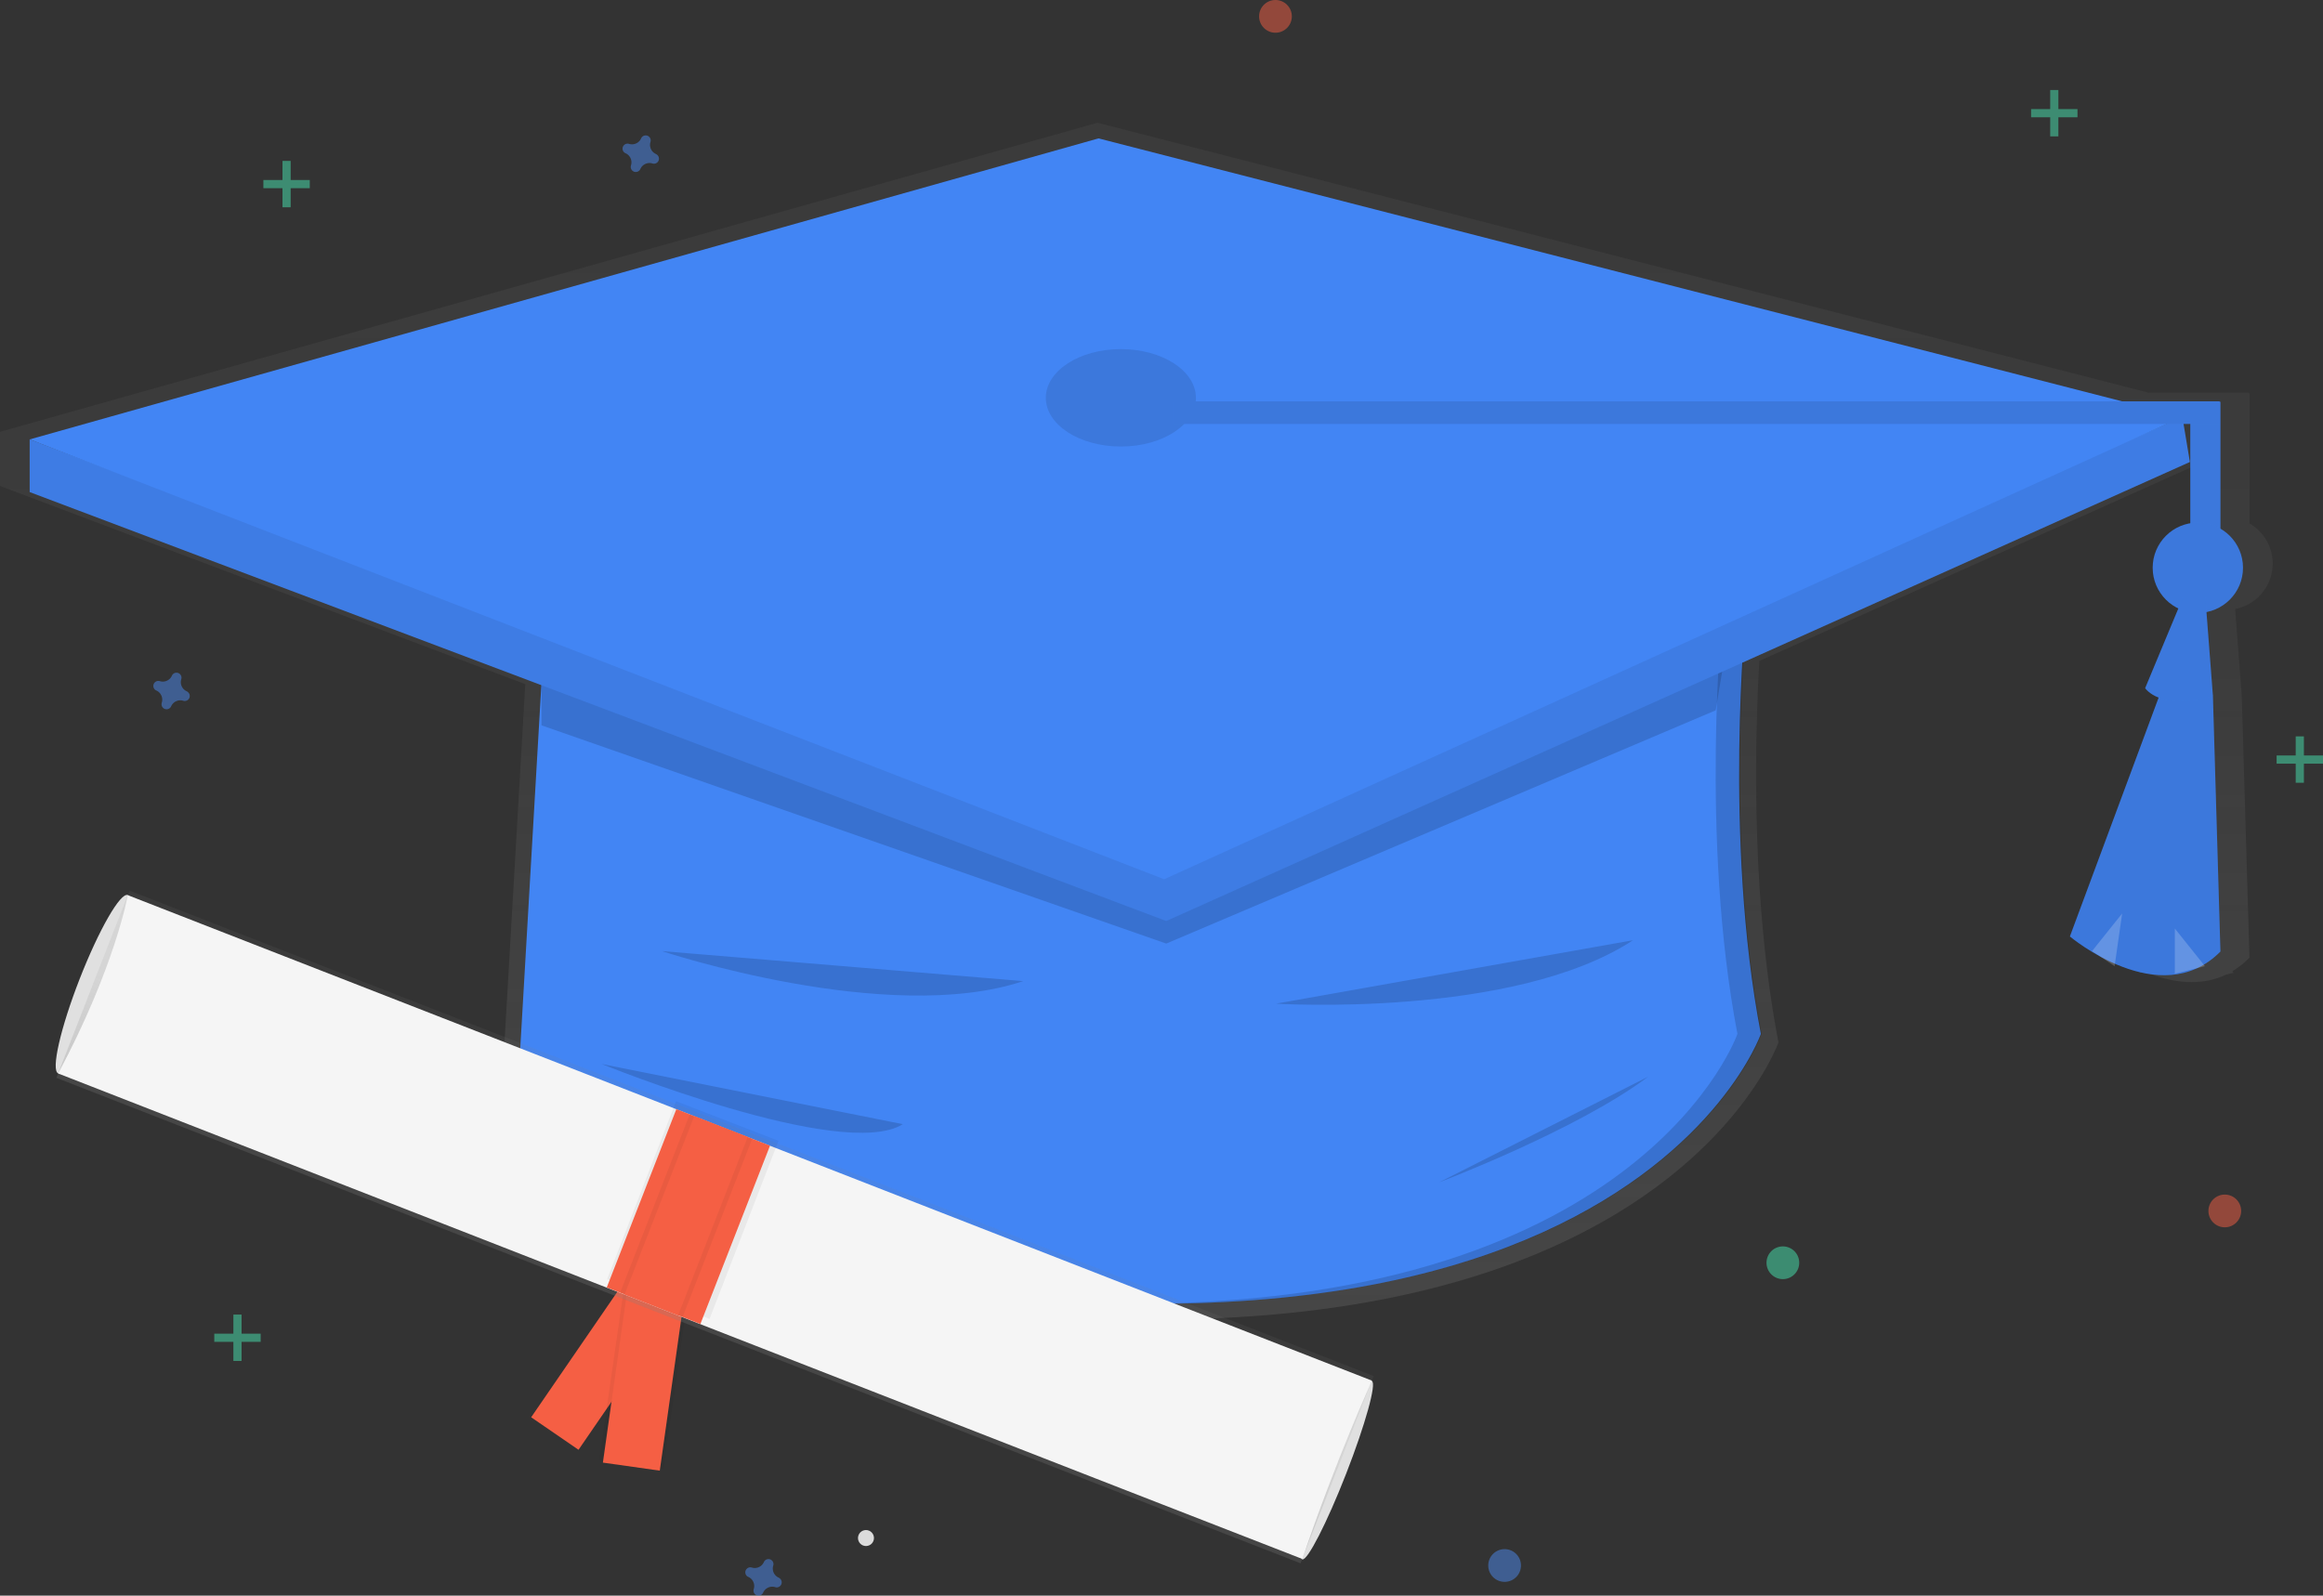 <svg data-name="Layer 1" xmlns="http://www.w3.org/2000/svg" xmlns:xlink="http://www.w3.org/1999/xlink" width="851.55" height="585.04"><rect width="100%" height="100%" fill="#333333" stroke="none"/><defs><linearGradient id="a" x1="555.01" y1="665.76" x2="555.01" y2="227.01" gradientUnits="userSpaceOnUse"><stop offset="0" stop-color="gray" stop-opacity=".25"/><stop offset=".54" stop-color="gray" stop-opacity=".12"/><stop offset="1" stop-color="gray" stop-opacity=".1"/></linearGradient><linearGradient id="b" x1="-612.66" y1="2808.97" x2="-612.66" y2="2735.27" gradientTransform="rotate(90 964.065 2208.625)" xlink:href="#a"/></defs><path d="M971.56 388.66a17 17 0 0 0-8.5-14.72v-47.77h-.31V326h-36.68l-385.31-99-402.31 113.34v19.83L331 432.85l-11.22 193.64c102.44 29.17 183.08 39.75 246.42 39.26h3.34C755.8 663.23 790.39 564.2 790.39 564.2c-10.09-52.49-8.68-110.73-7-139.87l168.21-75.45-2.39-14.32h2.54v37.34a17 17 0 0 0-4.5 32.1l-12.5 30a10.85 10.85 0 0 0 5.07 3.57l-33.4 89.93a75.19 75.19 0 0 0 11.46 7.58l5.39 3.59.13-.89c9.12 4 20.61 6.52 31 1.6l2.82-.71-.45-.56a31.16 31.16 0 0 0 6.27-5l-2.83-96.33-2.42-31.48a17 17 0 0 0 13.77-16.64z" transform="translate(-138.45 -182)" fill="url(#a)"/><path d="M645.49 379.08s-60.7 173.83-458 60.7l11.06-190.38 306.26-44.15 135.2 19.31s-8.32 82.78 5.48 154.52z" fill="#4285f4"/><path opacity=".15" d="M198.5 249.4v16.55l229.01 80.02 201.42-85.53 2.76-16.56-204.18 74.5L198.5 249.4z"/><path d="M640.28 224.57l-135.2-19.31-4.43.64 130.73 18.68s-8.28 82.77 5.52 154.51c0 0-34 97.39-217.75 98.93 191.53 1.59 226.64-98.93 226.64-98.93-13.79-71.75-5.51-154.52-5.51-154.52z" opacity=".15"/><path fill="#4285f4" d="M802.91 147.31h11.04v49.82h-11.04z"/><path opacity=".1" d="M802.91 147.31h11.04v49.82h-11.04z"/><path d="M758.77 343.36s33.11 27.9 55.18 5.52l-2.76-93.81-16.55-8.28z" fill="#4285f4"/><path d="M758.77 343.36s33.11 27.9 55.18 5.52l-2.76-93.81-16.55-8.28z" opacity=".1"/><path fill="#4285f4" d="M10.88 161.11v19.31l416.63 157.27 375.24-168.3-2.75-16.56-375.25 165.55L10.88 161.11z"/><path opacity=".07" d="M10.88 161.11v19.31l416.63 157.27 375.24-168.3-2.75-16.56-375.25 165.55L10.88 161.11z"/><path fill="#4285f4" d="M10.88 161.11l415.87 161.27L800 152.83 402.68 50.74 10.88 161.11z"/><ellipse cx="410.88" cy="145.86" rx="27.51" ry="17.86" fill="#4285f4"/><ellipse cx="410.88" cy="145.86" rx="27.51" ry="17.86" opacity=".1"/><path fill="#4285f4" d="M430.12 147.16h383.52v8.28H430.12z"/><path opacity=".1" d="M430.12 147.16h383.52v8.28H430.12z"/><circle cx="805.67" cy="208.17" r="16.55" fill="#4285f4"/><circle cx="805.67" cy="208.17" r="16.55" opacity=".1"/><path d="M786.36 252.31s5.52 8.58 24.83 2.76l-2.76-35.87h-8.28z" fill="#4285f4"/><path d="M786.36 252.31s5.52 8.58 24.83 2.76l-2.76-35.87h-8.28z" opacity=".1"/><path fill="#fff" opacity=".2" d="M766.89 348.73l11.03-13.8-2.76 19.32-8.27-5.52zM797.24 340.45v16.56l11.03-2.76-11.03-13.8z"/><path d="M242.65 348.73s82.77 27.59 132.44 11zM467.77 368s87.08 5.46 130.85-23.26zM527.55 433.5s50.63-19.16 76.58-38.7zM220.55 390.12s88.32 35.88 110.4 22.07z" opacity=".15"/><ellipse cx="172.54" cy="542.89" rx="35.09" ry="5.26" transform="rotate(-68.68 -29.902 553.21)" fill="#e0e0e0"/><ellipse cx="628.58" cy="721.1" rx="35.09" ry="3.58" transform="rotate(-68.68 426.12 731.418)" fill="#e0e0e0"/><path fill="#f55f44" d="M234.445 461.792l17.36 11.923-39.735 57.859-17.36-11.923z"/><path opacity=".05" d="M243.154 538.607l-23.45-3.363 9.962-69.48 23.45 3.363z"/><path fill="#f55f44" d="M241.853 539.225l-20.849-2.949 9.827-69.488 20.849 2.949z"/><path transform="rotate(-68.68 198.117 642.217)" fill="url(#b)" d="M363.72 387.11h73.7v489.57h-73.7z"/><path d="M477.39 571.6c-8.91-3.34-462.6-180.57-456.06-178 20.86-39 25.52-65.38 25.52-65.38l456.06 178s-12.95 28.28-25.52 65.38z" fill="#f5f5f5"/><path opacity=".05" d="M247.837 403.78l37.534 14.53-25.268 65.277-37.535-14.53z"/><path fill="#f55f44" d="M247.935 406.673l34.328 13.398-25.52 65.386-34.327-13.397z"/><path opacity=".05" d="M252.837 408.59l22.889 8.932-25.52 65.387-22.888-8.933z"/><path fill="#f55f44" d="M254.477 409.23l19.619 7.656-25.52 65.387-19.618-7.657z"/><circle cx="455.91" cy="745.92" r="2.93" transform="rotate(-.86 -11737.608 9879.75)" fill="#dbdbdb"/><g opacity=".5" fill="#47e6b1"><path d="M85.55 482h3v17h-3z"/><path d="M95.55 489v3h-17v-3z"/></g><g opacity=".5" fill="#47e6b1"><path d="M841.55 270h3v17h-3z"/><path d="M851.55 277v3h-17v-3z"/></g><g opacity=".5" fill="#47e6b1"><path d="M103.55 59h3v17h-3z"/><path d="M113.55 66v3h-17v-3z"/></g><g opacity=".5" fill="#47e6b1"><path d="M751.55 33h3v17h-3z"/><path d="M761.55 40v3h-17v-3z"/></g><path d="M68.45 253.46a3.67 3.67 0 0 1-2-4.44 1.77 1.77 0 0 0 .08-.41 1.84 1.84 0 0 0-3.31-1.22 1.77 1.77 0 0 0-.2.36 3.67 3.67 0 0 1-4.44 2 1.77 1.77 0 0 0-.41-.08 1.84 1.84 0 0 0-1.22 3.31 1.77 1.77 0 0 0 .36.2 3.67 3.67 0 0 1 2 4.44 1.77 1.77 0 0 0-.08.41 1.84 1.84 0 0 0 3.32 1.27 1.77 1.77 0 0 0 .2-.36 3.67 3.67 0 0 1 4.44-2 1.77 1.77 0 0 0 .41.08 1.84 1.84 0 0 0 1.22-3.31 1.77 1.77 0 0 0-.37-.25zM240.45 56.46a3.67 3.67 0 0 1-2-4.44 1.77 1.77 0 0 0 .08-.41 1.84 1.84 0 0 0-3.31-1.22 1.77 1.77 0 0 0-.2.36 3.67 3.67 0 0 1-4.44 2 1.77 1.77 0 0 0-.41-.08 1.84 1.84 0 0 0-1.22 3.31 1.77 1.77 0 0 0 .36.2 3.67 3.67 0 0 1 2 4.44 1.77 1.77 0 0 0-.08.41 1.84 1.84 0 0 0 3.32 1.27 1.77 1.77 0 0 0 .2-.36 3.67 3.67 0 0 1 4.44-2 1.77 1.77 0 0 0 .41.08 1.84 1.84 0 0 0 1.22-3.31 1.77 1.77 0 0 0-.37-.25zM285.45 578.46a3.67 3.67 0 0 1-2-4.44 1.77 1.77 0 0 0 .08-.41 1.84 1.84 0 0 0-3.31-1.22 1.77 1.77 0 0 0-.2.36 3.67 3.67 0 0 1-4.44 2 1.77 1.77 0 0 0-.41-.08 1.84 1.84 0 0 0-1.22 3.31 1.77 1.77 0 0 0 .36.2 3.67 3.67 0 0 1 2 4.44 1.77 1.77 0 0 0-.08.41 1.84 1.84 0 0 0 3.32 1.27 1.77 1.77 0 0 0 .2-.36 3.67 3.67 0 0 1 4.44-2 1.77 1.77 0 0 0 .41.08 1.84 1.84 0 0 0 1.22-3.31 1.77 1.77 0 0 0-.37-.25z" fill="#4d8af0" opacity=".5"/><circle cx="815.55" cy="444" r="6" fill="#f55f44" opacity=".5"/><circle cx="551.55" cy="574" r="6" fill="#4d8af0" opacity=".5"/><circle cx="653.55" cy="463" r="6" fill="#47e6b1" opacity=".5"/><circle cx="467.55" cy="6" r="6" fill="#f55f44" opacity=".5"/></svg>